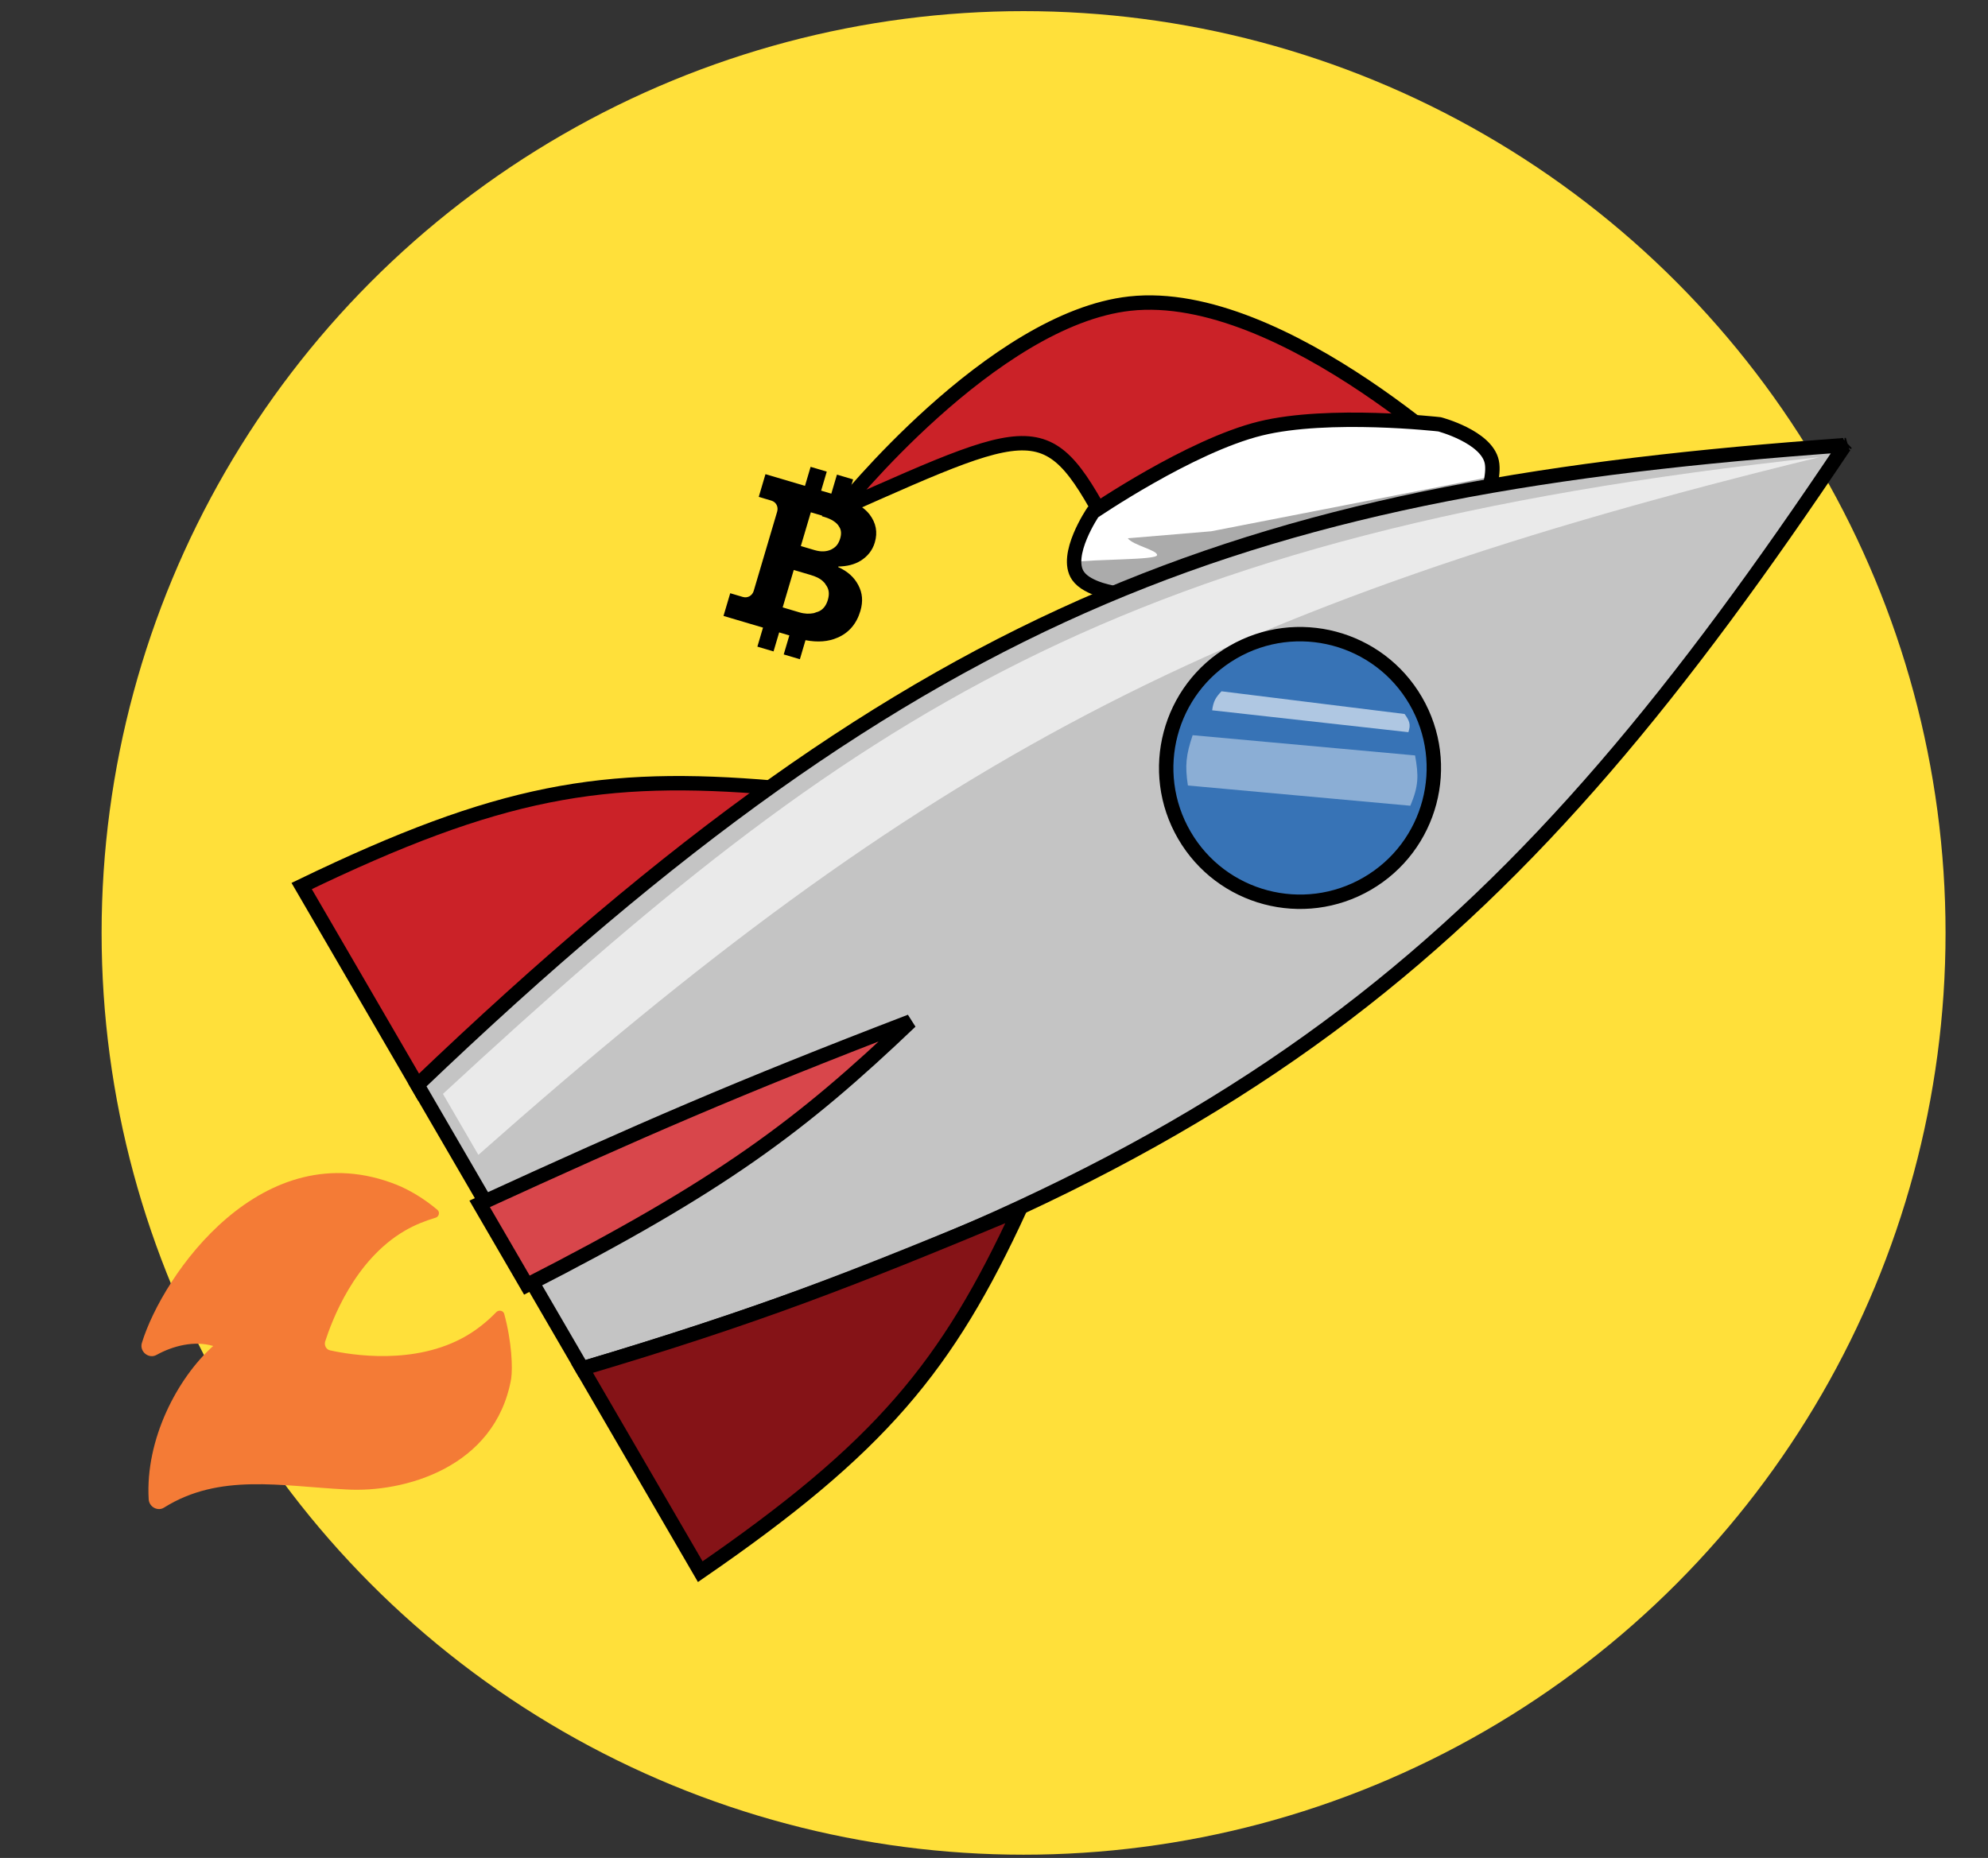 <svg width="138" height="129" viewBox="0 0 138 129" fill="none" xmlns="http://www.w3.org/2000/svg">
<rect x="0" y="0" width="138" height="129" fill="#333333" stroke="none"/>
<circle cx="71.053" cy="64.773" r="64" fill="#FFE03A"/>
<path d="M58.327 35.351C72.796 28.916 72.804 28.758 77.734 38.147L103.065 33.432C103.065 33.432 89.129 19.901 78.432 21.079C68.861 22.132 58.327 35.351 58.327 35.351Z" fill="#CB2228" stroke="black"/>
<path d="M59.579 40.622C59.29 40.073 58.825 39.657 58.186 39.375L58.198 39.333C58.789 39.322 59.322 39.202 59.767 38.916C60.213 38.632 60.56 38.224 60.724 37.67C60.938 36.946 60.811 36.306 60.356 35.708C60.028 35.287 59.497 34.944 58.816 34.65L59.22 33.286L58.098 32.954L57.707 34.275L57.001 34.066L57.391 32.745L56.27 32.413L55.879 33.734L53.136 32.922L52.67 34.499L53.542 34.757C53.875 34.855 54.048 35.185 53.947 35.526L52.321 41.022C52.22 41.362 51.895 41.544 51.562 41.446L50.69 41.188L50.223 42.764L52.965 43.576L52.575 44.897L53.696 45.229L54.087 43.908L54.794 44.117L54.403 45.438L55.525 45.77L55.915 44.449C56.772 44.61 57.512 44.551 58.137 44.273C58.911 43.946 59.458 43.32 59.723 42.425C59.925 41.743 59.868 41.171 59.579 40.622ZM57.061 35.845C57.103 35.857 57.186 35.882 57.228 35.894C57.726 36.042 58.104 36.293 58.248 36.567C58.406 36.799 58.413 37.079 58.325 37.377C58.224 37.718 58.065 37.949 57.794 38.101C57.74 38.131 57.686 38.161 57.686 38.161C57.374 38.301 57.004 38.33 56.547 38.195C56.547 38.195 56.547 38.195 56.505 38.183L55.84 37.986L55.591 37.912L56.285 35.569L56.534 35.642L57.074 35.802L57.061 35.845ZM56.77 42.478C56.674 42.496 56.566 42.556 56.47 42.574C56.183 42.628 55.867 42.627 55.493 42.517L55.285 42.455L54.579 42.246L54.33 42.172L55.099 39.574L55.348 39.647L56.055 39.856L56.263 39.918C56.636 40.029 56.915 40.157 57.126 40.359C57.197 40.426 57.267 40.493 57.325 40.603C57.553 40.902 57.589 41.237 57.463 41.663C57.349 42.047 57.124 42.351 56.77 42.478Z" fill="black"/>
<path d="M87.5 29.749C82.605 30.951 75.872 35.558 75.872 35.558C75.872 35.558 73.841 38.55 74.835 39.982C75.489 40.925 77.458 41.191 77.458 41.191C77.458 41.191 84.579 38.812 89.275 37.489C94.682 35.964 103.201 34.505 103.201 34.505C103.201 34.505 103.756 32.999 103.553 32.062C103.175 30.314 99.931 29.461 99.931 29.461C99.931 29.461 92.236 28.586 87.5 29.749Z" fill="white" stroke="black"/>
<path d="M80.319 38.546C80.269 38.891 76.026 38.808 74.526 39.032L75.264 40.019L77.297 41.192L90.18 37.325C94.433 36.324 103.025 34.333 103.37 34.383C103.715 34.433 103.617 33.685 103.556 33.089L84.08 36.887L78.287 37.373C78.656 37.867 80.369 38.201 80.319 38.546Z" fill="black" fill-opacity="0.33"/>
<path d="M20.94 61.517C34.661 54.889 41.81 53.674 53.775 54.7C43.746 62.441 38.235 66.9 29.139 75.623L20.94 61.517Z" fill="#CB2228" stroke="black"/>
<path fill-rule="evenodd" clip-rule="evenodd" d="M127.984 30.912C87.342 33.85 64.496 41.355 28.976 75.337L34.675 85.142L34.674 85.143L40.413 95.017C87.522 80.976 105.351 64.84 128.023 30.981L128.165 30.899C128.135 30.901 128.104 30.903 128.074 30.905C128.091 30.881 128.107 30.856 128.124 30.831L127.984 30.912Z" fill="#C4C4C4"/>
<path d="M127.984 30.912L128.021 31.41L128.136 31.402L128.236 31.344L127.984 30.912ZM28.976 75.337L28.631 74.976L28.346 75.248L28.544 75.588L28.976 75.337ZM34.675 85.142L34.926 85.575L35.358 85.323L35.107 84.891L34.675 85.142ZM34.674 85.143L34.423 84.71L33.99 84.962L34.242 85.394L34.674 85.143ZM40.413 95.017L39.98 95.268L40.178 95.608L40.555 95.496L40.413 95.017ZM128.023 30.981L127.772 30.549L127.672 30.607L127.608 30.703L128.023 30.981ZM128.165 30.899L128.416 31.331L128.129 30.4L128.165 30.899ZM128.074 30.905L127.659 30.627L127.089 31.478L128.11 31.404L128.074 30.905ZM128.124 30.831L128.54 31.109L127.873 30.398L128.124 30.831ZM127.948 30.413C107.606 31.884 91.669 34.5 76.363 41.023C61.056 47.546 46.415 57.961 28.631 74.976L29.322 75.698C47.057 58.731 61.599 48.402 76.755 41.943C91.912 35.484 107.721 32.878 128.021 31.41L127.948 30.413ZM28.544 75.588L34.243 85.394L35.107 84.891L29.409 75.086L28.544 75.588ZM34.925 85.575L34.926 85.575L34.424 84.71L34.423 84.71L34.925 85.575ZM40.845 94.766L35.106 84.892L34.242 85.394L39.98 95.268L40.845 94.766ZM127.608 30.703C116.284 47.615 106.195 60.06 93.079 70.033C79.964 80.005 63.792 87.527 40.27 94.538L40.555 95.496C64.143 88.466 80.439 80.9 93.685 70.829C106.929 60.758 117.091 48.207 128.439 31.259L127.608 30.703ZM128.275 31.413L128.416 31.331L127.914 30.466L127.772 30.549L128.275 31.413ZM128.129 30.4C128.099 30.402 128.068 30.404 128.038 30.407L128.11 31.404C128.14 31.402 128.17 31.4 128.201 31.398L128.129 30.4ZM127.708 30.553C127.692 30.578 127.675 30.602 127.659 30.627L128.49 31.183C128.506 31.159 128.523 31.134 128.54 31.109L127.708 30.553ZM128.236 31.344L128.375 31.263L127.873 30.398L127.733 30.48L128.236 31.344Z" fill="black"/>
<path d="M33.207 80.183C64.045 52.882 84.112 42.02 126.295 31.742C77.455 37.016 59.285 49.58 30.747 75.951L33.207 80.183Z" fill="white" fill-opacity="0.65"/>
<circle cx="90.243" cy="53.32" r="9.289" transform="rotate(59.835 90.243 53.32)" fill="#3773B6" stroke="black"/>
<path d="M98.23 52.45L82.789 51.045C82.329 52.421 82.248 53.148 82.46 54.538L97.901 55.943C98.483 54.564 98.481 53.855 98.23 52.45Z" fill="white" fill-opacity="0.42"/>
<path d="M97.765 50.836L84.144 49.317C84.231 48.685 84.389 48.42 84.793 47.997L97.503 49.573C97.848 50.057 97.943 50.31 97.765 50.836Z" fill="white" fill-opacity="0.6"/>
<path d="M48.61 109.123C61.161 100.483 65.756 94.872 70.787 83.968C59.096 88.851 52.494 91.432 40.412 95.017L48.61 109.123Z" fill="#851317" stroke="black"/>
<g clip-path="url(#clip0)">
<path d="M27.556 82.268C28.447 82.633 29.431 83.216 30.362 83.999C30.557 84.158 30.472 84.479 30.239 84.546C29.516 84.763 28.797 85.045 28.111 85.444C24.582 87.495 23.032 91.724 22.569 93.148C22.494 93.429 22.657 93.709 22.923 93.758C24.364 94.075 28.806 94.822 32.361 92.756C33.148 92.299 33.861 91.714 34.454 91.098C34.628 90.929 34.934 90.989 35.001 91.221C35.533 93.188 35.594 94.987 35.483 95.731C34.384 101.906 28.033 103.661 24.017 103.413C19.502 103.184 15.234 102.268 11.397 104.668C10.955 104.959 10.355 104.628 10.322 104.104C10.073 99.935 12.319 95.675 14.798 93.453C13.483 93.062 12.007 93.444 10.875 94.068C10.342 94.378 9.664 93.855 9.849 93.238C11.29 88.528 18.214 78.526 27.556 82.268Z" fill="#F47B36"/>
</g>
<path d="M36.575 89.228C50.032 82.35 55.617 78.161 63.204 70.921C51.247 75.511 44.482 78.459 33.296 83.586L36.575 89.228Z" fill="#D8464B" stroke="black"/>
<defs>
<clipPath id="clip0">
<rect width="42.561" height="42.561" fill="white" transform="translate(15.514 114.672) scale(0.69) rotate(-120.165)"/>
</clipPath>
</defs>
</svg>
